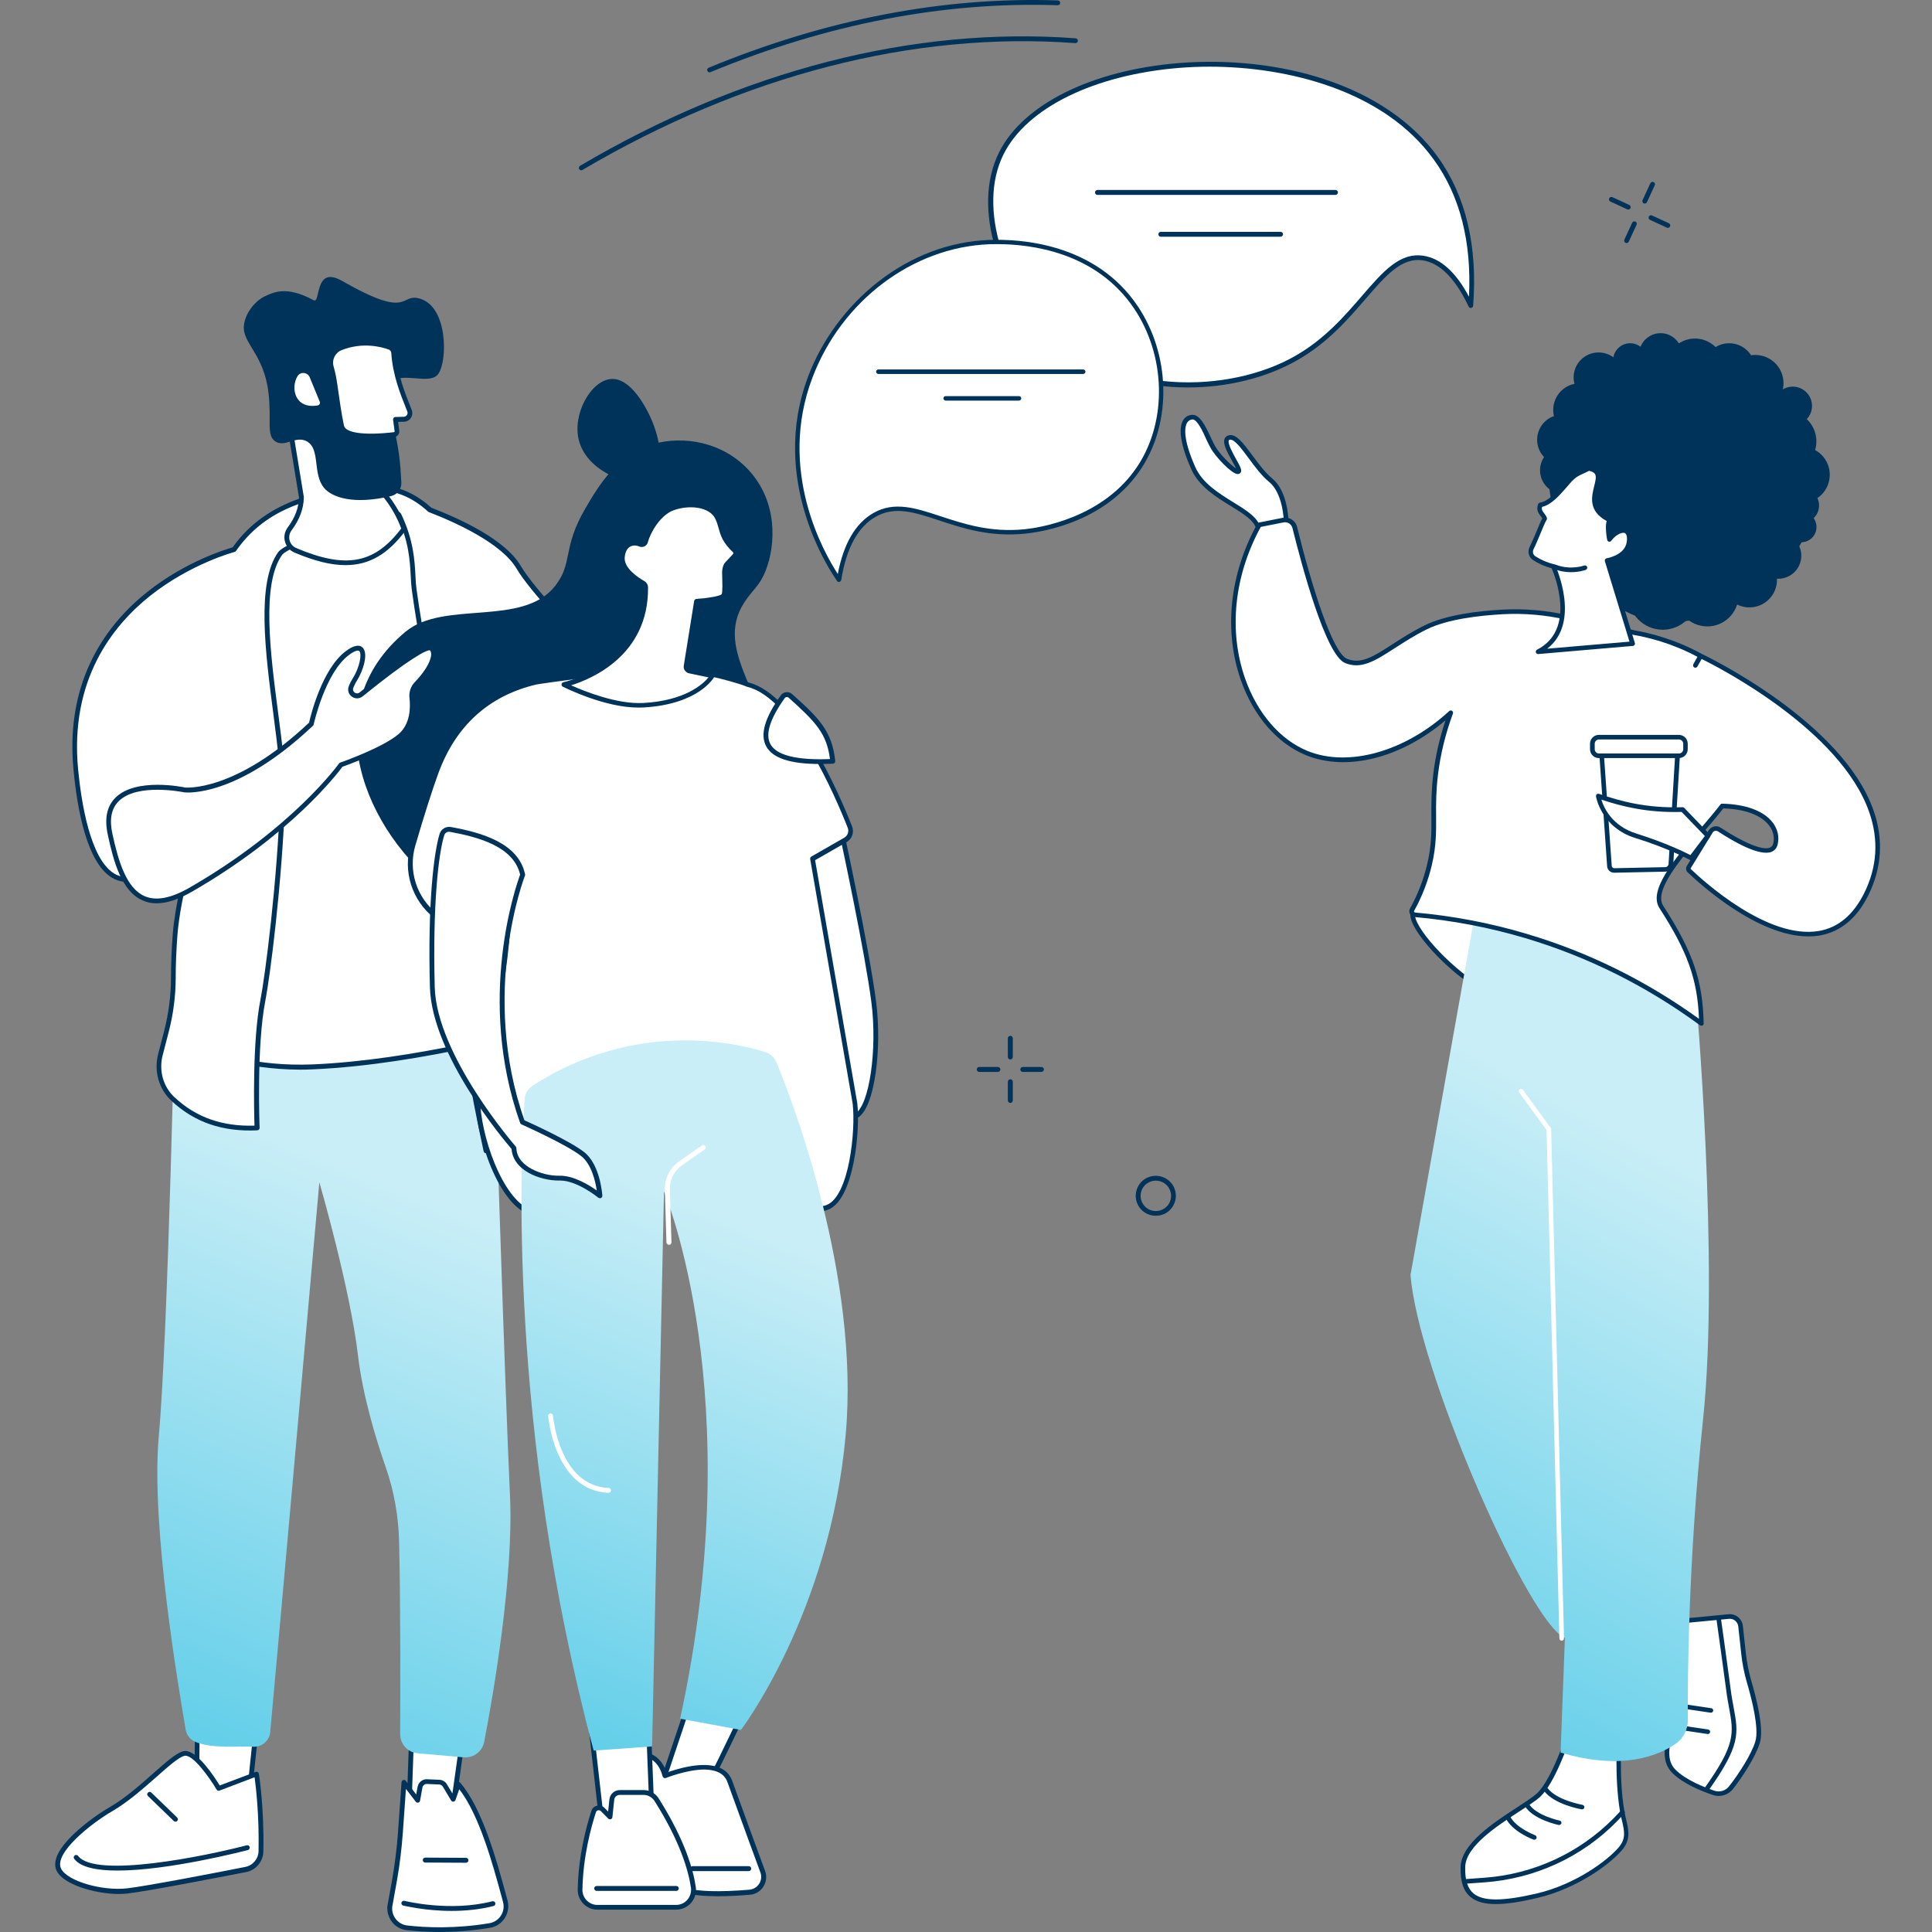 <svg width="280" height="280" viewBox="0 0 280 280" fill="none" xmlns="http://www.w3.org/2000/svg">
<rect x="0" y="0" width="280" height="280" fill="#808080" stroke="none"/>
<path d="M213.172 44.285C213.637 38.375 213.172 29.952 208.1 22.91C194.062 3.458 153.095 6.312 145.138 22.18C141.105 30.231 145.464 41.818 151.994 48.209C161.642 57.64 177.93 57.547 187.873 51.885C197.335 46.487 200.282 36.467 206.285 37.398C209.62 37.925 211.854 41.508 213.172 44.285Z" fill="white"/>
<path d="M172.175 56.151C171.384 56.151 170.593 56.12 169.801 56.074C162.682 55.577 156.26 52.878 151.746 48.473C145.091 41.973 140.671 30.293 144.812 22.041C148.302 15.092 158.307 10.143 170.918 9.135C178.162 8.561 185.639 9.383 191.983 11.493C199.103 13.835 204.765 17.729 208.363 22.723C212.443 28.385 214.165 35.645 213.498 44.316C213.482 44.471 213.374 44.61 213.219 44.626C213.064 44.657 212.908 44.579 212.846 44.424C210.923 40.376 208.705 38.127 206.223 37.739C203.152 37.258 200.84 39.926 197.924 43.307C195.334 46.301 192.417 49.683 188.043 52.18C183.576 54.755 177.899 56.151 172.175 56.151ZM175.277 9.663C173.788 9.663 172.361 9.725 170.98 9.833C158.602 10.826 148.814 15.619 145.448 22.351C141.508 30.216 145.898 41.772 152.242 47.976C161.766 57.283 178.054 57.097 187.702 51.591C191.968 49.155 194.853 45.82 197.397 42.873C200.453 39.336 202.872 36.529 206.331 37.072C208.798 37.459 211 39.445 212.893 42.997C213.296 35.055 211.59 28.37 207.805 23.142C200.577 13.091 186.616 9.663 175.277 9.663Z" fill="#003359"/>
<path d="M193.55 28.246H159.052C158.866 28.246 158.695 28.09 158.695 27.889C158.695 27.703 158.85 27.532 159.052 27.532H193.55C193.736 27.532 193.907 27.687 193.907 27.889C193.891 28.09 193.736 28.246 193.55 28.246Z" fill="#003359"/>
<path d="M185.577 34.311H168.235C168.049 34.311 167.878 34.156 167.878 33.954C167.878 33.768 168.033 33.597 168.235 33.597H185.592C185.778 33.597 185.949 33.752 185.949 33.954C185.934 34.156 185.778 34.311 185.577 34.311Z" fill="#003359"/>
<path d="M121.591 84.026C120.785 82.893 111.741 69.708 117.419 54.662C121.405 44.099 131.565 35.536 143.354 35.086C145.34 35.009 157.888 34.512 164.621 44.533C169.15 51.281 169.646 60.712 165.241 67.568C159.998 75.711 150.009 76.875 148.519 77.03C138.127 78.069 132.403 71.415 126.741 74.626C123.282 76.596 122.072 80.985 121.591 84.026Z" fill="white"/>
<path d="M121.591 84.351C121.483 84.351 121.39 84.305 121.327 84.212C120.304 82.769 111.416 69.631 117.124 54.553C119.125 49.248 122.739 44.378 127.268 40.841C132.077 37.087 137.63 34.993 143.339 34.776C147.759 34.605 158.711 35.195 164.884 44.362C169.6 51.373 169.848 60.991 165.505 67.738C160.463 75.572 151.25 77.076 148.55 77.34C143.463 77.852 139.538 76.564 136.095 75.417C132.527 74.238 129.704 73.307 126.912 74.889C124.337 76.347 122.661 79.434 121.917 84.057C121.901 84.181 121.793 84.289 121.669 84.32C121.638 84.336 121.622 84.351 121.591 84.351ZM144.533 35.381C144.114 35.381 143.726 35.397 143.37 35.397C132.248 35.831 121.932 43.618 117.729 54.771C112.641 68.219 119.404 80.101 121.421 83.188C122.258 78.783 123.995 75.82 126.586 74.346C129.626 72.609 132.713 73.633 136.296 74.812C139.693 75.928 143.525 77.2 148.488 76.704C150.365 76.518 159.967 75.184 164.977 67.382C169.181 60.836 168.933 51.513 164.357 44.703C158.85 36.513 149.373 35.381 144.533 35.381Z" fill="#003359"/>
<path d="M156.989 54.197H127.299C127.129 54.197 126.974 54.057 126.974 53.871C126.974 53.7 127.113 53.545 127.299 53.545H156.989C157.159 53.545 157.315 53.685 157.315 53.871C157.299 54.042 157.159 54.197 156.989 54.197Z" fill="#003359"/>
<path d="M147.666 58.059H137.056C136.886 58.059 136.731 57.919 136.731 57.733C136.731 57.547 136.87 57.408 137.056 57.408H147.682C147.852 57.408 148.008 57.547 148.008 57.733C148.008 57.919 147.852 58.059 147.666 58.059Z" fill="#003359"/>
<path d="M146.425 153.549C146.239 153.549 146.069 153.394 146.069 153.192V150.477C146.069 150.291 146.224 150.121 146.425 150.121C146.627 150.121 146.782 150.276 146.782 150.477V153.192C146.767 153.394 146.612 153.549 146.425 153.549Z" fill="#003359"/>
<path d="M146.425 159.847C146.239 159.847 146.069 159.691 146.069 159.49V156.775C146.069 156.589 146.224 156.419 146.425 156.419C146.627 156.419 146.782 156.574 146.782 156.775V159.49C146.767 159.691 146.612 159.847 146.425 159.847Z" fill="#003359"/>
<path d="M144.626 155.348H141.912C141.725 155.348 141.555 155.193 141.555 154.991C141.555 154.805 141.71 154.635 141.912 154.635H144.626C144.812 154.635 144.983 154.79 144.983 154.991C144.967 155.193 144.812 155.348 144.626 155.348Z" fill="#003359"/>
<path d="M150.924 155.348H148.225C148.039 155.348 147.868 155.193 147.868 154.991C147.868 154.805 148.023 154.635 148.225 154.635H150.939C151.125 154.635 151.296 154.79 151.296 154.991C151.281 155.193 151.125 155.348 150.924 155.348Z" fill="#003359"/>
<path d="M238.363 29.502C238.317 29.502 238.27 29.486 238.223 29.471C238.053 29.393 237.975 29.176 238.053 29.006L239.185 26.555C239.263 26.384 239.48 26.307 239.651 26.384C239.821 26.462 239.899 26.679 239.821 26.849L238.689 29.3C238.627 29.424 238.503 29.502 238.363 29.502Z" fill="#003359"/>
<path d="M235.726 35.226C235.68 35.226 235.633 35.21 235.586 35.195C235.416 35.117 235.338 34.9 235.416 34.729L236.548 32.279C236.626 32.108 236.843 32.03 237.014 32.108C237.184 32.185 237.262 32.403 237.184 32.573L236.052 35.024C235.99 35.148 235.866 35.226 235.726 35.226Z" fill="#003359"/>
<path d="M235.974 30.371C235.928 30.371 235.881 30.355 235.835 30.34L233.384 29.207C233.213 29.13 233.136 28.913 233.213 28.742C233.291 28.571 233.508 28.494 233.679 28.571L236.129 29.704C236.3 29.781 236.378 29.998 236.3 30.169C236.238 30.293 236.114 30.371 235.974 30.371Z" fill="#003359"/>
<path d="M241.714 33.023C241.667 33.023 241.621 33.008 241.574 32.992L239.123 31.86C238.953 31.782 238.875 31.565 238.953 31.394C239.03 31.224 239.247 31.146 239.418 31.224L241.869 32.356C242.039 32.434 242.117 32.651 242.039 32.821C241.962 32.946 241.838 33.023 241.714 33.023Z" fill="#003359"/>
<path d="M84.239 24.678C84.115 24.678 84.006 24.616 83.944 24.507C83.851 24.337 83.898 24.119 84.069 24.026C107.553 10.19 132.387 3.799 155.888 5.552C156.074 5.568 156.229 5.738 156.213 5.924C156.198 6.11 156.027 6.266 155.841 6.25C132.465 4.513 107.77 10.873 84.41 24.631C84.363 24.662 84.301 24.678 84.239 24.678Z" fill="#003359"/>
<path d="M102.838 10.485C102.698 10.485 102.574 10.407 102.512 10.268C102.434 10.097 102.527 9.88 102.698 9.818C119.699 2.791 136.715 -0.498 153.313 0.061C153.499 0.061 153.654 0.231 153.654 0.418C153.654 0.604 153.499 0.759 153.297 0.759C136.793 0.2 119.869 3.473 102.962 10.454C102.931 10.469 102.884 10.485 102.838 10.485Z" fill="#003359"/>
<path d="M167.506 176.196C166.606 176.196 165.706 175.777 165.148 175.001C164.698 174.381 164.512 173.605 164.636 172.845C164.76 172.085 165.179 171.403 165.8 170.953C167.102 170.022 168.917 170.317 169.864 171.604C170.313 172.225 170.5 173 170.375 173.761C170.251 174.521 169.833 175.203 169.212 175.653C168.685 176.025 168.095 176.196 167.506 176.196ZM167.506 171.108C167.056 171.108 166.606 171.248 166.218 171.527C165.737 171.868 165.427 172.38 165.334 172.954C165.241 173.528 165.381 174.117 165.722 174.598C166.435 175.591 167.816 175.808 168.809 175.095C169.29 174.753 169.6 174.241 169.693 173.667C169.786 173.094 169.646 172.504 169.305 172.023C168.871 171.418 168.188 171.108 167.506 171.108Z" fill="#003359"/>
<path d="M204.935 131.926C203.431 133.492 210.116 140.938 215.437 143.683L224.077 132.174L204.935 131.926Z" fill="white"/>
<path d="M215.437 144.009C215.39 144.009 215.328 143.994 215.282 143.978C210.768 141.651 204.873 135.633 204.424 132.887C204.346 132.375 204.439 131.988 204.703 131.708C204.765 131.646 204.858 131.6 204.951 131.6L224.077 131.833C224.201 131.833 224.31 131.91 224.372 132.019C224.434 132.127 224.418 132.267 224.341 132.36L215.701 143.87C215.623 143.963 215.53 144.009 215.437 144.009ZM205.106 132.267C205.044 132.391 205.044 132.562 205.075 132.779C205.463 135.09 210.768 140.798 215.328 143.265L223.394 132.5L205.106 132.267Z" fill="#003359"/>
<path d="M227.412 251.365C227.412 251.365 225.225 258.066 223.038 260.114C220.85 262.161 212.148 266.179 212.024 270.569C211.885 275.657 214.832 276.587 222.743 274.757C228.451 273.438 233.167 269.933 234.857 267.947C236.347 266.179 235.509 264.69 235.152 262.627C234.702 260.098 234.625 257.508 234.625 254.949V250.745L227.412 251.365Z" fill="white"/>
<path d="M216.786 275.951C215.127 275.951 213.963 275.61 213.141 274.943C212.086 274.075 211.621 272.679 211.683 270.553C211.776 267.218 216.445 264.163 219.858 261.944C221.114 261.122 222.215 260.409 222.789 259.866C224.883 257.896 227.055 251.319 227.071 251.257C227.117 251.133 227.226 251.04 227.35 251.024L234.547 250.388C234.64 250.373 234.733 250.404 234.795 250.481C234.857 250.543 234.904 250.636 234.904 250.729V254.933C234.904 257.229 234.966 259.928 235.431 262.565C235.509 262.968 235.586 263.356 235.68 263.728C236.036 265.217 236.362 266.629 235.059 268.149C233.399 270.104 228.606 273.718 222.774 275.067C220.307 275.657 218.338 275.951 216.786 275.951ZM227.645 251.676C227.241 252.855 225.287 258.454 223.255 260.362C222.634 260.952 221.517 261.665 220.23 262.503C216.941 264.643 212.428 267.575 212.35 270.569C212.303 272.477 212.691 273.702 213.575 274.431C214.971 275.564 217.764 275.564 222.665 274.431C228.343 273.113 232.996 269.623 234.594 267.73C235.68 266.458 235.416 265.372 235.075 263.883C234.982 263.496 234.888 263.108 234.811 262.673C234.346 259.99 234.268 257.26 234.268 254.933V251.086L227.645 251.676Z" fill="#003359"/>
<path d="M212.334 273.004C212.164 273.004 212.009 272.864 212.009 272.694C211.993 272.508 212.133 272.353 212.319 272.337L215.127 272.135C222.246 271.624 228.885 268.552 233.865 263.511C234.532 262.828 234.904 262.41 234.904 262.394C235.028 262.254 235.23 262.239 235.369 262.363C235.509 262.487 235.524 262.689 235.4 262.828C235.385 262.844 235.013 263.278 234.33 263.976C229.258 269.142 222.448 272.275 215.173 272.802L212.366 273.004C212.35 273.004 212.334 273.004 212.334 273.004Z" fill="#003359"/>
<path d="M229.289 262.224C229.273 262.224 229.258 262.224 229.227 262.224C229.072 262.193 225.302 261.541 223.782 259.571C223.674 259.432 223.705 259.214 223.844 259.106C223.984 258.997 224.201 259.028 224.31 259.168C225.659 260.936 229.304 261.557 229.335 261.572C229.521 261.603 229.646 261.774 229.615 261.96C229.599 262.1 229.459 262.224 229.289 262.224Z" fill="#003359"/>
<path d="M225.954 264.488C225.938 264.488 225.907 264.488 225.892 264.488C225.737 264.457 222.138 263.682 220.99 261.727C220.897 261.572 220.943 261.37 221.114 261.277C221.269 261.184 221.471 261.231 221.564 261.401C222.572 263.108 226 263.852 226.031 263.852C226.217 263.883 226.326 264.069 226.295 264.24C226.248 264.38 226.109 264.488 225.954 264.488Z" fill="#003359"/>
<path d="M222.355 266.629C222.324 266.629 222.277 266.629 222.246 266.613C222.122 266.567 219.16 265.45 218.229 263.496C218.151 263.325 218.213 263.139 218.384 263.046C218.555 262.968 218.741 263.03 218.834 263.201C219.656 264.907 222.448 265.962 222.479 265.977C222.65 266.039 222.743 266.226 222.681 266.412C222.619 266.551 222.495 266.629 222.355 266.629Z" fill="#003359"/>
<path d="M244.273 234.861C244.537 234.861 248.337 234.489 250.54 234.256C251.393 234.163 252.153 234.784 252.246 235.637L252.68 239.623C252.835 241.035 253.115 242.431 253.518 243.78C254.247 246.247 255.302 250.497 254.728 252.451C254.107 254.53 252.153 257.415 250.865 259.059C250.276 259.819 249.268 260.114 248.353 259.819C246.724 259.276 244.102 258.222 242.582 256.686C240.224 254.328 242.768 249.814 242.768 249.814L244.273 234.861Z" fill="white"/>
<path d="M249.082 260.285C248.802 260.285 248.523 260.238 248.26 260.145C246.414 259.525 243.885 258.47 242.35 256.934C239.976 254.561 242.132 250.311 242.443 249.721L243.947 234.83C243.963 234.659 244.102 234.535 244.273 234.535C244.459 234.535 246.801 234.318 250.509 233.946C251.533 233.837 252.463 234.597 252.587 235.621L253.022 239.608C253.177 240.973 253.44 242.353 253.844 243.718C254.712 246.696 255.628 250.636 255.054 252.575C254.433 254.623 252.556 257.477 251.145 259.292C250.633 259.928 249.857 260.285 249.082 260.285ZM244.583 235.187L243.11 249.876C243.11 249.923 243.094 249.969 243.063 250C243.032 250.047 240.674 254.328 242.815 256.469C244.335 257.989 247.003 259.028 248.461 259.525C249.237 259.788 250.105 259.525 250.602 258.873C252.091 256.965 253.844 254.204 254.402 252.374C254.961 250.497 253.89 246.262 253.192 243.904C252.789 242.508 252.494 241.081 252.355 239.685L251.92 235.699C251.843 235.032 251.238 234.535 250.571 234.613C247.329 234.923 245.312 235.125 244.583 235.187Z" fill="#003359"/>
<path d="M247.329 259.633C247.267 259.633 247.189 259.618 247.143 259.571C246.988 259.463 246.957 259.261 247.065 259.106C251.564 252.793 251.253 251.164 250.602 247.581C250.462 246.805 250.292 245.921 250.167 244.882C249.811 242.167 248.771 234.706 248.756 234.629C248.725 234.442 248.865 234.272 249.035 234.256C249.221 234.225 249.392 234.365 249.407 234.536C249.423 234.613 250.462 242.074 250.819 244.804C250.943 245.828 251.114 246.697 251.253 247.472C251.951 251.226 252.262 252.948 247.608 259.494C247.546 259.587 247.437 259.633 247.329 259.633Z" fill="#003359"/>
<path d="M247.965 248.217C247.949 248.217 247.934 248.217 247.918 248.217L243.637 247.581C243.451 247.55 243.327 247.379 243.358 247.208C243.389 247.022 243.559 246.898 243.73 246.929L248.011 247.565C248.197 247.596 248.322 247.767 248.291 247.937C248.26 248.093 248.12 248.217 247.965 248.217Z" fill="#003359"/>
<path d="M247.515 251.304C247.499 251.304 247.484 251.304 247.468 251.304L243.187 250.668C243.001 250.637 242.877 250.466 242.908 250.295C242.939 250.109 243.11 249.985 243.28 250.016L247.561 250.652C247.748 250.683 247.872 250.854 247.841 251.024C247.825 251.179 247.686 251.304 247.515 251.304Z" fill="#003359"/>
<path fill-rule="evenodd" clip-rule="evenodd" d="M214.056 130.809L242.784 140.364C242.784 140.364 242.702 141.515 242.544 143.567L245.778 144.149C245.778 144.149 249.206 183.021 246.832 205.591C244.661 226.19 244.568 243.749 244.614 249.318C244.614 250.683 243.963 251.955 242.861 252.715C240.364 254.437 235.075 256.655 226.171 253.987L226.798 237.371C226.657 237.326 226.515 237.255 226.373 237.157C220.649 233.232 205.416 198.052 204.424 184.758L214.056 130.809Z" fill="url(#paint0_linear_511_1164)"/>
<path d="M226.326 237.777C226.14 237.777 226 237.638 226 237.452L224.139 163.678C224.139 163.492 224.278 163.337 224.465 163.337C224.666 163.337 224.806 163.476 224.806 163.662L226.667 237.436C226.667 237.622 226.528 237.777 226.326 237.777C226.342 237.777 226.326 237.777 226.326 237.777Z" fill="white"/>
<path d="M186.058 76.487C186.29 76.44 186.446 76.239 186.446 76.006C186.415 74.812 186.166 71.197 184.15 69.553C181.699 67.552 179.62 62.961 178.147 63.395C176.658 63.845 179.931 67.847 179.558 68.281C179.186 68.731 176.596 66.203 175.773 64.729C174.951 63.255 173.974 60.339 172.78 60.448C171.151 60.587 170.794 63.023 172.95 67.847C174.998 72.438 181.87 73.664 182.413 76.704C182.459 76.968 182.707 77.138 182.971 77.076L186.058 76.487Z" fill="white"/>
<path d="M182.878 77.433C182.723 77.433 182.552 77.387 182.428 77.293C182.257 77.169 182.133 76.983 182.087 76.782C181.854 75.479 180.256 74.486 178.379 73.338C176.208 72.004 173.757 70.499 172.64 67.987C171.151 64.651 170.732 62.139 171.461 60.913C171.74 60.432 172.19 60.169 172.749 60.122C173.881 60.029 174.688 61.72 175.463 63.364C175.68 63.814 175.867 64.233 176.053 64.574C176.72 65.784 178.395 67.444 179.139 67.893C179.015 67.599 178.767 67.18 178.581 66.839C177.759 65.365 177.201 64.264 177.48 63.581C177.573 63.349 177.774 63.178 178.038 63.1C179.124 62.775 180.179 64.217 181.528 66.032C182.381 67.195 183.359 68.498 184.351 69.32C186.445 71.027 186.74 74.579 186.771 76.037C186.787 76.425 186.508 76.766 186.12 76.844L183.033 77.449C182.971 77.433 182.924 77.433 182.878 77.433ZM172.842 60.789C172.826 60.789 172.826 60.789 172.811 60.789C172.469 60.82 172.221 60.975 172.035 61.27C171.756 61.751 171.291 63.349 173.245 67.723C174.284 70.034 176.642 71.492 178.721 72.78C180.722 74.005 182.443 75.075 182.723 76.673C182.738 76.72 182.754 76.751 182.785 76.766C182.8 76.782 182.847 76.797 182.893 76.782L185.98 76.177C186.042 76.161 186.104 76.099 186.089 76.037C186.073 74.982 185.84 71.399 183.917 69.832C182.847 68.964 181.854 67.614 180.97 66.42C179.931 65.008 178.845 63.55 178.209 63.736C178.116 63.767 178.1 63.798 178.085 63.829C177.899 64.279 178.674 65.691 179.139 66.528C179.791 67.707 180.055 68.188 179.775 68.529C179.713 68.607 179.574 68.716 179.326 68.7C178.426 68.607 176.13 66.172 175.448 64.915C175.246 64.558 175.044 64.124 174.827 63.674C174.315 62.511 173.509 60.789 172.842 60.789Z" fill="#003359"/>
<path d="M221.843 133.26C221.719 133.26 221.595 133.198 221.548 133.073L213.141 115.918C213.064 115.747 213.126 115.561 213.296 115.468C213.467 115.39 213.653 115.452 213.746 115.623L222.153 132.779C222.231 132.949 222.169 133.135 221.998 133.229C221.936 133.244 221.89 133.26 221.843 133.26Z" fill="#003359"/>
<path d="M214.475 127.598C214.351 127.598 214.227 127.52 214.165 127.396L211.854 121.812C211.776 121.641 211.869 121.455 212.04 121.378C212.21 121.3 212.397 121.393 212.474 121.564L214.785 127.148C214.863 127.319 214.77 127.505 214.599 127.582C214.568 127.582 214.522 127.598 214.475 127.598Z" fill="#003359"/>
<path d="M246.476 95.054L245.7 96.419C245.948 95.969 246.212 95.504 246.476 95.054C242.101 92.65 238.099 91.89 236.905 91.688L227.102 89.47C224.03 88.772 220.881 88.508 217.733 88.679C214.134 88.881 209.589 89.424 206.611 90.913C201.027 93.705 198.359 97.102 195.086 95.768C192.34 94.651 188.741 80.846 187.655 76.44C187.469 75.696 186.725 75.215 185.965 75.37L182.521 76.052C174.672 90.23 180.21 105.354 189.377 109.123C195.628 111.683 203.927 109.108 210.256 103.291C208.891 107.014 208.333 110.101 208.084 112.164C207.402 117.748 208.317 120.385 207.2 125.24C206.549 128.063 205.509 130.312 204.656 131.848C204.486 132.174 204.687 132.562 205.06 132.593C209.713 133.011 215.189 133.88 221.161 135.664C232.453 139.014 240.969 144.211 246.584 148.337C246.445 142.303 245.126 138.177 240.783 131.445C238.797 128.358 245.84 121.703 249.594 116.817C255.705 116.957 257.908 119.873 257.318 122.324C256.698 124.899 251.222 121.579 249.175 120.23C248.756 119.951 248.182 120.075 247.918 120.509L244.754 125.659C244.645 125.83 244.676 126.047 244.816 126.186C247.034 128.311 263.539 143.42 270.441 129.63C279.903 110.69 246.476 95.054 246.476 95.054Z" fill="white"/>
<path d="M246.569 148.647C246.507 148.647 246.429 148.632 246.367 148.585C238.627 142.908 230.111 138.658 221.052 135.959C215.84 134.407 210.458 133.384 205.013 132.903C204.734 132.872 204.486 132.717 204.346 132.469C204.206 132.22 204.222 131.926 204.346 131.677C205.494 129.614 206.332 127.412 206.859 125.163C207.479 122.495 207.464 120.54 207.448 118.291C207.433 116.492 207.433 114.615 207.728 112.133C208.038 109.558 208.643 106.952 209.496 104.392C203.012 109.884 195.163 111.869 189.238 109.434C185.096 107.727 181.668 103.772 179.838 98.576C177.325 91.425 178.193 83.172 182.226 75.897C182.273 75.804 182.35 75.758 182.459 75.727L185.903 75.044C186.833 74.858 187.749 75.432 187.981 76.363C190.122 85.049 193.131 94.62 195.21 95.473C197.257 96.311 199.057 95.147 201.771 93.395C203.105 92.526 204.625 91.549 206.471 90.634C209.558 89.098 214.289 88.54 217.733 88.353C220.897 88.183 224.077 88.446 227.195 89.16L236.998 91.378C238.875 91.704 242.644 92.573 246.646 94.775C247.205 95.039 267.044 104.548 271.543 117.5C273.001 121.688 272.722 125.814 270.752 129.785C269.092 133.105 266.734 135.043 263.756 135.571C263.213 135.664 262.639 135.71 262.081 135.71C254.681 135.71 246.305 128.063 244.599 126.434C244.335 126.186 244.289 125.799 244.475 125.488L247.639 120.338C247.81 120.059 248.089 119.858 248.415 119.78C248.74 119.702 249.082 119.764 249.361 119.951C252.758 122.184 255.442 123.27 256.496 122.851C256.76 122.743 256.915 122.557 256.993 122.246C257.21 121.331 256.993 120.4 256.372 119.609C255.224 118.12 252.867 117.252 249.749 117.159C248.911 118.244 247.918 119.408 246.879 120.618C243.482 124.589 239.651 129.102 241.047 131.274C245.343 137.929 246.77 142.07 246.91 148.337C246.91 148.461 246.848 148.585 246.724 148.632C246.677 148.647 246.631 148.647 246.569 148.647ZM210.256 102.965C210.318 102.965 210.38 102.981 210.442 103.027C210.566 103.105 210.628 103.276 210.566 103.415C209.496 106.331 208.767 109.294 208.41 112.21C208.115 114.661 208.115 116.492 208.131 118.291C208.146 120.494 208.162 122.572 207.526 125.318C206.983 127.629 206.13 129.878 204.951 132.003C204.92 132.065 204.935 132.127 204.951 132.158C204.966 132.189 204.998 132.236 205.091 132.251C210.566 132.732 216.011 133.772 221.254 135.338C230.189 137.991 238.58 142.132 246.228 147.654C246.01 141.9 244.552 137.898 240.504 131.615C238.829 129.04 242.675 124.527 246.383 120.168C247.453 118.911 248.477 117.717 249.33 116.6C249.392 116.523 249.485 116.461 249.594 116.476C253.006 116.554 255.612 117.515 256.9 119.191C257.644 120.152 257.892 121.285 257.629 122.386C257.505 122.898 257.194 123.27 256.745 123.456C254.976 124.154 251.129 121.905 248.989 120.494C248.865 120.416 248.709 120.385 248.554 120.416C248.399 120.447 248.275 120.54 248.198 120.68L245.033 125.83C245.002 125.876 245.018 125.923 245.049 125.954C246.848 127.675 256.202 136.207 263.632 134.919C266.393 134.439 268.58 132.608 270.147 129.49C272.055 125.69 272.303 121.734 270.907 117.717C266.734 105.742 249.051 96.699 246.615 95.504L245.995 96.606C245.902 96.761 245.7 96.823 245.545 96.73C245.39 96.637 245.328 96.451 245.405 96.28C245.607 95.892 245.809 95.535 246.01 95.194C242.195 93.147 238.642 92.34 236.843 92.03L227.024 89.811C223.968 89.113 220.85 88.85 217.748 89.02C214.382 89.207 209.744 89.734 206.75 91.223C204.935 92.123 203.446 93.1 202.112 93.953C199.32 95.752 197.304 97.055 194.946 96.094C192.123 94.946 188.679 82.025 187.314 76.534C187.175 75.96 186.601 75.587 186.011 75.711L182.723 76.363C178.845 83.436 178.023 91.44 180.458 98.358C182.226 103.384 185.515 107.2 189.486 108.829C195.396 111.249 203.632 108.937 210.008 103.074C210.085 102.996 210.163 102.965 210.256 102.965Z" fill="#003359"/>
<path d="M241.357 126L233.958 126.155C233.601 126.155 233.291 125.892 233.26 125.519L232.05 108.177H243.203L242.163 125.225C242.132 125.659 241.776 126 241.357 126Z" fill="white"/>
<path d="M233.927 126.481C233.399 126.481 232.949 126.078 232.918 125.535L231.709 108.193C231.709 108.1 231.74 108.007 231.802 107.945C231.864 107.882 231.957 107.836 232.05 107.836H243.203C243.296 107.836 243.389 107.867 243.451 107.945C243.513 108.007 243.544 108.1 243.544 108.193L242.505 125.24C242.474 125.845 241.977 126.31 241.372 126.326L233.973 126.481C233.942 126.481 233.942 126.481 233.927 126.481ZM232.391 108.518L233.585 125.504C233.601 125.69 233.756 125.829 233.942 125.829L241.341 125.674C241.605 125.674 241.807 125.457 241.822 125.209L242.83 108.518H232.391Z" fill="#003359"/>
<path d="M243.265 109.527H231.786C231.228 109.527 230.778 109.077 230.778 108.518V107.82C230.778 107.262 231.228 106.812 231.786 106.812H243.265C243.823 106.812 244.273 107.262 244.273 107.82V108.518C244.273 109.077 243.823 109.527 243.265 109.527Z" fill="white"/>
<path d="M243.311 109.868H231.724C231.011 109.868 230.437 109.294 230.437 108.581V107.789C230.437 107.076 231.011 106.502 231.724 106.502H243.311C244.025 106.502 244.599 107.076 244.599 107.789V108.581C244.599 109.279 244.025 109.868 243.311 109.868ZM231.74 107.169C231.398 107.169 231.119 107.448 231.119 107.789V108.581C231.119 108.922 231.398 109.201 231.74 109.201H243.327C243.668 109.201 243.947 108.922 243.947 108.581V107.789C243.947 107.448 243.668 107.169 243.327 107.169H231.74Z" fill="#003359"/>
<path d="M247.515 121.145L243.854 117.345C238.921 117.5 235.106 116.6 231.615 115.375C231.615 115.375 232.282 119.64 237.091 121.145C241.915 122.634 245.064 124.356 245.064 124.356L247.515 121.145Z" fill="white"/>
<path d="M245.08 124.682C245.033 124.682 244.971 124.666 244.925 124.635C244.893 124.62 241.745 122.913 237.014 121.455C232.05 119.92 231.305 115.468 231.305 115.421C231.29 115.313 231.336 115.189 231.414 115.111C231.507 115.033 231.631 115.018 231.74 115.049C234.78 116.104 238.596 117.159 243.854 116.988C243.947 116.988 244.04 117.019 244.102 117.096L247.763 120.897C247.872 121.021 247.887 121.192 247.794 121.331L245.359 124.542C245.281 124.635 245.173 124.682 245.08 124.682ZM232.081 115.887C232.438 117.05 233.616 119.718 237.2 120.819C241.217 122.076 244.133 123.487 244.987 123.922L247.081 121.161L243.715 117.67C238.751 117.81 235.059 116.879 232.081 115.887Z" fill="#003359"/>
<path d="M227.815 83.839C227.815 83.839 228.901 85.034 231.15 84.615L227.815 83.839Z" fill="white"/>
<path d="M230.219 85.034C228.482 85.034 227.613 84.103 227.567 84.056C227.443 83.917 227.458 83.715 227.582 83.591C227.722 83.467 227.924 83.483 228.048 83.607C228.094 83.653 229.056 84.646 231.073 84.274C231.259 84.243 231.429 84.367 231.46 84.537C231.491 84.724 231.367 84.894 231.197 84.925C230.855 85.003 230.514 85.034 230.219 85.034Z" fill="#003359"/>
<path d="M224.325 67.537C224.325 78.1 231.352 90.168 241.915 90.168C252.479 90.168 263.244 81.063 263.244 70.499C263.244 59.936 254.356 49.745 243.777 49.745C233.213 49.745 224.325 56.973 224.325 67.537Z" fill="#003359"/>
<path d="M258.854 76.378C258.854 77.588 259.831 78.581 261.057 78.581C262.282 78.581 263.259 77.604 263.259 76.378C263.259 75.168 262.282 74.176 261.057 74.176C259.831 74.176 258.854 75.168 258.854 76.378Z" fill="#003359"/>
<path d="M260.802 81.819C261.507 80.117 260.699 78.166 258.997 77.461C257.295 76.756 255.344 77.564 254.64 79.266C253.935 80.968 254.743 82.919 256.444 83.624C258.146 84.328 260.097 83.52 260.802 81.819Z" fill="#003359"/>
<path d="M253.533 88.028C255.744 88.028 257.535 86.236 257.535 84.026C257.535 81.815 255.744 80.024 253.533 80.024C251.323 80.024 249.531 81.815 249.531 84.026C249.531 86.236 251.323 88.028 253.533 88.028Z" fill="#003359"/>
<path d="M251.864 87.196C252.383 84.749 250.821 82.344 248.374 81.825C245.927 81.305 243.522 82.868 243.003 85.315C242.483 87.762 244.046 90.167 246.493 90.686C248.94 91.206 251.345 89.643 251.864 87.196Z" fill="#003359"/>
<path d="M245.964 86.771C245.685 89.517 243.218 91.518 240.473 91.239C237.727 90.959 235.726 88.493 236.005 85.747C236.284 83.002 238.751 81.001 241.496 81.28C244.242 81.559 246.243 84.026 245.964 86.771Z" fill="#003359"/>
<path d="M261.103 72.888C263.356 72.888 265.183 71.062 265.183 68.809C265.183 66.555 263.356 64.729 261.103 64.729C258.85 64.729 257.024 66.555 257.024 68.809C257.024 71.062 258.85 72.888 261.103 72.888Z" fill="#003359"/>
<path d="M258.807 68.405C261.258 68.405 263.244 66.419 263.244 63.969C263.244 61.519 261.258 59.533 258.807 59.533C256.357 59.533 254.371 61.519 254.371 63.969C254.371 66.419 256.357 68.405 258.807 68.405Z" fill="#003359"/>
<path d="M261.103 75.789C262.5 75.789 263.632 74.657 263.632 73.26C263.632 71.864 262.5 70.732 261.103 70.732C259.707 70.732 258.575 71.864 258.575 73.26C258.575 74.657 259.707 75.789 261.103 75.789Z" fill="#003359"/>
<path d="M229.046 70.583C230.385 69.244 230.385 67.074 229.046 65.735C227.707 64.396 225.537 64.396 224.198 65.735C222.859 67.074 222.859 69.244 224.198 70.583C225.537 71.922 227.707 71.922 229.046 70.583Z" fill="#003359"/>
<path d="M226.419 67.382C228.432 67.382 230.064 65.749 230.064 63.736C230.064 61.723 228.432 60.091 226.419 60.091C224.406 60.091 222.774 61.723 222.774 63.736C222.774 65.749 224.406 67.382 226.419 67.382Z" fill="#003359"/>
<path d="M232.634 60.512C233.25 58.479 232.101 56.331 230.067 55.716C228.034 55.1 225.886 56.249 225.27 58.283C224.655 60.316 225.804 62.464 227.838 63.079C229.871 63.695 232.019 62.546 232.634 60.512Z" fill="#003359"/>
<path d="M231.678 58.307C233.674 58.307 235.292 56.689 235.292 54.693C235.292 52.697 233.674 51.079 231.678 51.079C229.681 51.079 228.063 52.697 228.063 54.693C228.063 56.689 229.681 58.307 231.678 58.307Z" fill="#003359"/>
<path d="M236.253 54.678C237.616 54.678 238.72 53.573 238.72 52.211C238.72 50.849 237.616 49.745 236.253 49.745C234.891 49.745 233.787 50.849 233.787 52.211C233.787 53.573 234.891 54.678 236.253 54.678Z" fill="#003359"/>
<path d="M237.541 51.404C237.541 53.126 238.937 54.522 240.659 54.522C242.381 54.522 243.777 53.126 243.777 51.404C243.777 49.683 242.381 48.287 240.659 48.287C238.937 48.287 237.541 49.683 237.541 51.404Z" fill="#003359"/>
<path d="M246.615 57.389C248.883 56.853 250.287 54.581 249.752 52.313C249.216 50.045 246.944 48.641 244.676 49.177C242.409 49.712 241.004 51.984 241.54 54.252C242.075 56.52 244.348 57.924 246.615 57.389Z" fill="#003359"/>
<path d="M250.602 57.283C252.684 57.283 254.371 55.596 254.371 53.514C254.371 51.432 252.684 49.745 250.602 49.745C248.52 49.745 246.832 51.432 246.832 53.514C246.832 55.596 248.52 57.283 250.602 57.283Z" fill="#003359"/>
<path d="M258.305 56.725C258.961 54.56 257.737 52.274 255.573 51.619C253.408 50.964 251.122 52.187 250.467 54.352C249.811 56.516 251.035 58.802 253.199 59.458C255.364 60.113 257.65 58.89 258.305 56.725Z" fill="#003359"/>
<path d="M262.397 59.897C262.987 58.472 262.311 56.839 260.886 56.248C259.462 55.658 257.828 56.335 257.238 57.76C256.648 59.184 257.324 60.818 258.749 61.408C260.174 61.998 261.807 61.321 262.397 59.897Z" fill="#003359"/>
<path d="M230.235 67.878C229.428 68.328 228.994 68.405 228.312 68.855C226.947 69.755 225.302 72.857 223.239 73.167C222.82 74.207 223.658 74.501 223.875 75.153C223.534 75.634 222.665 78.038 221.952 79.465C221.704 79.961 221.859 80.582 222.34 80.877C223.131 81.388 224.061 81.792 225.116 82.087C225.116 82.087 229.366 91.192 222.898 94.449L236.61 93.27L232.934 81.233C233.105 81.202 235.431 80.784 236.005 79.046C236.207 78.41 236.269 77.324 235.726 76.999C235.183 76.673 234.113 77.061 233.26 78.193C233.182 77.867 233.136 77.48 233.105 77.014C233.058 76.394 233.058 75.68 233.291 75.37C228.172 72.873 234.02 68.545 230.235 67.878Z" fill="white"/>
<path d="M222.913 94.791C222.774 94.791 222.634 94.698 222.588 94.542C222.541 94.387 222.619 94.232 222.758 94.155C228.436 91.285 225.364 83.498 224.883 82.366C223.875 82.087 222.96 81.683 222.169 81.156C221.564 80.768 221.347 79.961 221.672 79.31C221.998 78.643 222.371 77.743 222.712 76.952C223.084 76.068 223.332 75.448 223.518 75.122C223.456 74.998 223.363 74.889 223.27 74.781C222.991 74.408 222.588 73.912 222.929 73.043C222.975 72.935 223.069 72.857 223.193 72.842C224.387 72.655 225.488 71.383 226.45 70.251C227.04 69.569 227.598 68.917 228.125 68.56C228.529 68.297 228.854 68.157 229.196 68.002C229.459 67.893 229.723 67.769 230.064 67.583C230.126 67.552 230.204 67.537 230.282 67.552C230.98 67.676 231.429 67.924 231.693 68.328C232.096 68.948 231.895 69.755 231.678 70.623C231.29 72.206 230.871 73.834 233.43 75.075C233.523 75.122 233.586 75.199 233.601 75.292C233.617 75.385 233.601 75.494 233.539 75.572C233.492 75.634 233.322 75.944 233.415 76.983C233.43 77.138 233.446 77.293 233.461 77.449C234.284 76.642 235.245 76.332 235.881 76.719C236.626 77.169 236.548 78.426 236.316 79.155C235.804 80.706 234.128 81.296 233.353 81.497L236.936 93.193C236.967 93.286 236.952 93.395 236.889 93.472C236.827 93.55 236.75 93.612 236.641 93.612L222.929 94.791H222.913ZM223.487 73.462C223.379 73.865 223.549 74.082 223.782 74.377C223.937 74.563 224.092 74.781 224.185 75.06C224.216 75.153 224.201 75.261 224.139 75.355C223.984 75.572 223.627 76.409 223.301 77.216C222.96 78.022 222.588 78.922 222.246 79.62C222.076 79.977 222.184 80.396 222.51 80.613C223.301 81.125 224.201 81.513 225.194 81.776C225.287 81.807 225.364 81.869 225.411 81.963C225.457 82.055 229.18 90.199 224.232 94.015L236.16 92.991L232.593 81.342C232.562 81.249 232.577 81.156 232.624 81.063C232.67 80.985 232.763 80.923 232.856 80.908C232.95 80.892 235.152 80.504 235.664 78.938C235.866 78.317 235.85 77.48 235.524 77.278C235.199 77.076 234.284 77.356 233.508 78.379C233.43 78.488 233.306 78.534 233.182 78.503C233.058 78.472 232.95 78.379 232.934 78.255C232.841 77.883 232.794 77.418 232.763 77.03C232.717 76.363 232.732 75.866 232.856 75.51C230.142 74.036 230.669 71.973 231.042 70.453C231.228 69.708 231.398 69.057 231.15 68.684C231.011 68.467 230.731 68.328 230.297 68.235C229.987 68.405 229.723 68.514 229.49 68.622C229.165 68.778 228.87 68.902 228.513 69.134C228.048 69.429 227.52 70.049 226.977 70.701C225.954 71.849 224.837 73.152 223.487 73.462Z" fill="#003359"/>
<path d="M229.692 82.288C229.692 82.288 227.629 83.079 225.287 82.149L229.692 82.288Z" fill="white"/>
<path d="M227.691 82.924C226.962 82.924 226.093 82.816 225.178 82.443C225.008 82.381 224.93 82.18 224.992 82.009C225.054 81.838 225.256 81.761 225.426 81.823C227.613 82.692 229.568 81.963 229.583 81.963C229.754 81.9 229.94 81.978 230.018 82.149C230.08 82.319 230.002 82.505 229.832 82.583C229.754 82.614 228.901 82.924 227.691 82.924Z" fill="#003359"/>
<path d="M224.465 164.004C224.356 164.004 224.263 163.957 224.201 163.864L220.168 158.327C220.059 158.171 220.09 157.97 220.245 157.861C220.401 157.753 220.602 157.784 220.711 157.939L224.744 163.476C224.852 163.631 224.821 163.833 224.666 163.942C224.604 163.973 224.542 164.004 224.465 164.004Z" fill="white"/>
<path d="M66.897 252.963L65.594 262.255L59.265 262.782L59.653 251.722L66.897 252.963Z" fill="white"/>
<path d="M59.017 263.03C58.94 262.968 58.908 262.86 58.908 262.766L59.296 251.707C59.296 251.598 59.343 251.505 59.42 251.443C59.498 251.381 59.606 251.35 59.7 251.365L66.959 252.606C67.145 252.637 67.269 252.808 67.254 252.994L65.951 262.286C65.935 262.441 65.796 262.58 65.625 262.58L59.296 263.092C59.281 263.092 59.281 263.092 59.265 263.092C59.172 263.139 59.079 263.092 59.017 263.03ZM66.509 253.258L59.979 252.141L59.622 262.41L65.284 261.944L66.509 253.258Z" fill="#003359"/>
<path d="M58.986 279.379C61.623 279.674 65.951 279.876 70.977 279.038C72.636 278.759 73.691 277.13 73.241 275.517C72 271.019 69.844 262.472 66.432 258.578L65.672 260.765L64.477 258.764C64.322 258.485 64.027 258.315 63.717 258.284L61.949 258.206C61.437 258.159 60.956 258.516 60.863 259.028L60.522 260.921L58.536 258.33L58.024 265.605C57.854 267.916 57.575 270.228 57.171 272.508L56.489 276.308C56.349 277.828 57.45 279.209 58.986 279.379Z" fill="white"/>
<path d="M58.94 279.736C57.218 279.55 55.977 277.983 56.147 276.231L56.83 272.43C57.233 270.166 57.513 267.854 57.683 265.559L58.195 258.284C58.211 258.144 58.304 258.02 58.443 257.973C58.583 257.927 58.738 257.973 58.815 258.097L60.32 260.067L60.522 258.966C60.646 258.284 61.282 257.787 61.964 257.865L63.748 257.942C64.183 257.989 64.555 258.237 64.772 258.594L65.579 259.943L66.09 258.47C66.137 258.346 66.23 258.268 66.354 258.237C66.478 258.206 66.602 258.253 66.68 258.346C69.906 262.037 72.031 269.809 73.288 274.447L73.552 275.424C73.784 276.277 73.645 277.208 73.164 277.968C72.683 278.728 71.892 279.255 70.992 279.395C68.309 279.845 65.827 280 63.686 280C61.856 280 60.227 279.876 58.94 279.736ZM66.013 260.874C65.966 260.998 65.858 261.091 65.718 261.107C65.579 261.122 65.454 261.06 65.377 260.936L64.183 258.935C64.074 258.764 63.888 258.64 63.702 258.625L61.918 258.547C61.577 258.516 61.266 258.749 61.22 259.075L60.879 260.967C60.847 261.107 60.754 261.215 60.615 261.246C60.475 261.277 60.336 261.231 60.258 261.122L58.831 259.261L58.381 265.621C58.211 267.932 57.931 270.274 57.528 272.554L56.846 276.339C56.706 277.689 57.683 278.899 59.017 279.054C61.716 279.364 65.966 279.55 70.915 278.728C71.613 278.619 72.233 278.201 72.605 277.611C72.978 277.022 73.086 276.324 72.9 275.641L72.636 274.664C71.442 270.274 69.472 263.046 66.556 259.307L66.013 260.874Z" fill="#003359"/>
<path d="M65.47 276.944C67.362 276.944 69.472 276.758 71.535 276.231C71.721 276.184 71.83 275.998 71.783 275.796C71.737 275.61 71.55 275.501 71.349 275.548C65.206 277.13 58.676 275.501 58.614 275.486C58.428 275.439 58.242 275.548 58.179 275.734C58.133 275.92 58.242 276.106 58.428 276.168C58.49 276.168 61.545 276.944 65.47 276.944Z" fill="#003359"/>
<path d="M67.533 269.964C67.719 269.964 67.89 269.809 67.89 269.607C67.89 269.421 67.735 269.25 67.549 269.25L61.623 269.219C61.437 269.219 61.266 269.374 61.266 269.576C61.266 269.762 61.421 269.933 61.608 269.933L67.533 269.964Z" fill="#003359"/>
<path d="M37.518 246.96L36.106 260.548L28.506 260.285L28.63 246.65L37.518 246.96Z" fill="white"/>
<path d="M36.091 260.89L28.506 260.626C28.32 260.626 28.164 260.455 28.164 260.269L28.288 246.634C28.288 246.541 28.335 246.448 28.397 246.386C28.459 246.324 28.552 246.278 28.645 246.293L37.533 246.603C37.627 246.603 37.72 246.65 37.782 246.727C37.844 246.805 37.875 246.898 37.859 246.991L36.432 260.579C36.432 260.766 36.277 260.89 36.091 260.89ZM28.971 247.007L28.847 259.928L35.765 260.176L37.115 247.286L28.971 247.007Z" fill="#003359"/>
<path d="M37.813 268.304C37.782 269.592 36.867 270.693 35.594 270.941C31.189 271.81 21.277 273.718 18.47 274.043C14.809 274.462 9.504 272.989 8.527 270.988C7.255 268.413 13.087 263.93 16.112 262.177C20.595 259.587 25.015 254.297 26.784 254.111C28.568 253.925 31.686 259.183 31.686 259.183L37.161 257.105C37.161 257.105 37.952 261.774 37.813 268.304Z" fill="white"/>
<path d="M8.216 271.143C6.712 268.087 13.459 263.309 15.941 261.882C18.144 260.61 20.316 258.687 22.223 256.996C24.271 255.181 25.76 253.878 26.753 253.77C26.799 253.77 26.83 253.77 26.877 253.77C28.645 253.77 31.158 257.632 31.841 258.765L37.053 256.795C37.146 256.764 37.254 256.764 37.347 256.826C37.44 256.872 37.502 256.965 37.518 257.074C37.533 257.12 38.294 261.836 38.169 268.335C38.138 269.778 37.099 271.034 35.672 271.313C31.468 272.136 21.355 274.09 18.516 274.416C18.097 274.462 17.663 274.493 17.198 274.493C13.661 274.462 9.178 273.097 8.216 271.143ZM31.81 259.509C31.654 259.571 31.468 259.509 31.391 259.354C30.243 257.431 28.04 254.452 26.892 254.452C26.877 254.452 26.846 254.452 26.83 254.452C26.055 254.53 24.426 255.972 22.689 257.508C20.75 259.214 18.563 261.153 16.298 262.472C13.165 264.287 7.767 268.599 8.852 270.817C9.721 272.601 14.747 274.09 18.439 273.671C21.262 273.345 31.344 271.407 35.548 270.569C36.649 270.352 37.456 269.39 37.471 268.273C37.58 262.968 37.068 258.858 36.898 257.57L31.81 259.509Z" fill="#003359"/>
<path d="M17.027 271.096C24.395 271.096 35.3 268.289 35.936 268.118C36.122 268.072 36.23 267.87 36.184 267.684C36.137 267.498 35.951 267.389 35.75 267.436C29.809 268.987 13.816 272.275 11.319 268.971C11.195 268.816 10.977 268.785 10.822 268.909C10.667 269.033 10.636 269.25 10.76 269.406C11.707 270.646 14.08 271.096 17.027 271.096Z" fill="#003359"/>
<path d="M25.434 264.007C25.527 264.007 25.62 263.976 25.683 263.899C25.822 263.759 25.807 263.542 25.667 263.403L21.929 259.788C21.789 259.649 21.572 259.664 21.432 259.804C21.293 259.943 21.308 260.161 21.448 260.3L25.186 263.914C25.248 263.976 25.341 264.007 25.434 264.007Z" fill="#003359"/>
<path d="M71.442 146.134C71.442 146.134 73.195 201.945 73.908 216.697C74.482 228.548 71.411 246.06 70.17 252.451C69.906 253.847 68.619 254.809 67.207 254.685L60.522 254.095C59.079 253.971 57.993 252.761 57.993 251.319C58.024 245.735 58.055 232.239 57.838 223.382C57.745 219.722 57.109 216.092 55.899 212.633C54.472 208.538 52.564 202.255 51.882 196.439C50.749 186.744 46.282 171.341 46.282 171.341C46.282 171.341 40.45 237.172 39.162 251.024C39.054 252.265 37.983 253.196 36.727 253.149C34.261 253.041 30.879 253.459 28.366 252.467C27.59 252.156 27.047 251.489 26.908 250.667C26.008 245.254 21.82 221.335 23.015 208.103C24.38 193.057 25.419 143.032 25.419 143.032L71.442 146.134Z" fill="url(#paint1_linear_511_1164)"/>
<path d="M79.151 148.709C79.151 148.709 61.344 153.921 45.32 154.604C35.858 155.007 29.498 152.199 29.498 152.199L38.526 78.938C38.526 78.938 39.023 73.198 49.074 70.53C54.472 69.103 58.567 75.323 58.567 75.323L79.151 148.709Z" fill="white"/>
<path d="M29.359 152.525C29.219 152.463 29.126 152.308 29.157 152.168L38.185 78.922C38.2 78.674 38.821 72.904 48.997 70.205C54.581 68.731 58.707 74.889 58.877 75.153C58.893 75.184 58.908 75.215 58.924 75.246L79.508 148.632C79.555 148.818 79.446 149.004 79.275 149.066C79.089 149.113 61.251 154.293 45.351 154.976C44.715 155.007 44.11 155.023 43.505 155.023C35.052 154.992 29.405 152.541 29.359 152.525ZM58.242 75.479C57.869 74.936 54.022 69.584 49.167 70.872C39.503 73.431 38.883 78.922 38.883 78.984L29.886 151.982C31.127 152.479 37.037 154.604 45.305 154.262C59.917 153.642 76.204 149.19 78.733 148.477L58.242 75.479Z" fill="#003359"/>
<path d="M33.919 79.636C38.418 73.183 45.646 71.228 54.084 70.717C57.311 70.515 60.025 71.802 62.306 73.881C66.618 75.541 73.04 78.519 75.196 82.242C77.181 85.654 86.706 96.202 89.094 94.775C95.935 90.68 109.384 94.651 102.295 104.951C95.159 115.328 82.486 111.962 75.366 109.372C75.754 110.783 76.173 112.195 76.607 113.529C78.857 120.432 80.811 160.328 80.811 160.328C77.802 162.422 70.418 166.765 70.418 166.765C64.384 138.766 66.959 136.564 65.718 118.973C64.679 104.253 62.228 101.383 60.01 85.422C59.669 83.017 60.15 79.45 57.823 74.626C56.985 72.888 41.706 78.628 40.589 80.163C35.889 86.709 41.272 106.223 40.962 115.033C40.512 128.094 38.712 141.714 38.076 144.893C36.742 151.579 37.223 163.43 37.223 163.43C31.36 163.709 27.652 161.693 25.031 159.242C23.278 157.613 22.611 155.131 23.216 152.804L24.069 149.516C24.736 146.941 25.093 144.288 25.093 141.62C25.093 140.007 25.155 137.898 25.341 135.462C25.791 129.614 28.056 122.51 28.056 122.51C28.056 122.51 26.226 124.666 20.067 127.071C13.909 129.475 11.691 119.206 10.962 111.481C8.589 86.166 33.919 79.636 33.919 79.636Z" fill="white"/>
<path d="M70.294 167.106C70.186 167.06 70.124 166.967 70.093 166.858C65.889 147.375 65.858 140.24 65.811 131.972C65.796 128.234 65.765 124.371 65.392 119.02C64.819 110.783 63.795 106.285 62.6 101.073C61.685 97.055 60.646 92.51 59.684 85.499C59.607 84.91 59.56 84.227 59.529 83.529C59.405 81.249 59.265 78.41 57.528 74.812C57.528 74.812 57.435 74.703 56.97 74.688C53.557 74.579 41.737 79.248 40.9 80.396C37.875 84.615 39.162 94.558 40.31 103.322C40.9 107.82 41.442 112.071 41.349 115.08C40.9 128.125 39.1 141.76 38.464 144.986C37.161 151.548 37.611 163.321 37.627 163.445C37.642 163.632 37.487 163.802 37.285 163.818C32.244 164.05 28.18 162.654 24.845 159.536C23.015 157.83 22.285 155.24 22.922 152.758L23.775 149.469C24.442 146.91 24.783 144.273 24.783 141.651C24.783 139.65 24.876 137.556 25.031 135.462C25.372 131.057 26.737 125.907 27.404 123.627C26.303 124.496 24.116 125.907 20.238 127.427C18.749 128.001 17.399 127.924 16.189 127.179C12.622 124.976 11.21 117.469 10.652 111.543C9.38 98.296 15.755 90.23 21.339 85.794C26.892 81.373 32.787 79.589 33.718 79.326C38.774 72.175 47.244 70.779 54.069 70.36C57.109 70.174 59.948 71.26 62.492 73.571C67.254 75.417 73.35 78.364 75.506 82.071C77.212 85.003 84.875 93.658 88.164 94.496C88.505 94.589 88.753 94.573 88.924 94.465C93.298 91.844 100.061 92.402 103.101 95.644C104.404 97.024 106.064 100.096 102.589 105.137C99.409 109.775 94.772 112.195 88.846 112.365C85.108 112.458 80.858 111.667 75.894 109.93C76.251 111.202 76.607 112.365 76.949 113.42C79.182 120.292 81.09 158.668 81.168 160.312C81.168 160.436 81.121 160.545 81.013 160.622C78.034 162.701 70.666 167.029 70.589 167.075C70.527 167.106 70.48 167.122 70.418 167.122C70.387 167.137 70.341 167.122 70.294 167.106ZM76.282 113.668C75.878 112.427 75.46 111.016 75.041 109.496C75.01 109.372 75.041 109.232 75.134 109.139C75.227 109.046 75.366 109.03 75.49 109.061C88.179 113.668 96.85 112.257 102 104.765C104.404 101.275 104.59 98.296 102.574 96.14C99.782 93.177 93.313 92.65 89.265 95.085C88.924 95.287 88.489 95.318 87.962 95.194C84.472 94.294 76.685 85.53 74.886 82.443C72.714 78.721 65.982 75.696 62.166 74.222C62.12 74.207 62.088 74.176 62.057 74.16C59.638 71.942 56.97 70.903 54.1 71.089C44.017 71.709 38.061 74.331 34.198 79.853C34.152 79.915 34.074 79.977 33.997 79.993C33.935 80.008 27.668 81.668 21.758 86.352C16.314 90.68 10.093 98.544 11.319 111.481C11.769 116.197 13.04 124.434 16.531 126.59C17.554 127.226 18.671 127.272 19.959 126.776C25.931 124.449 27.792 122.324 27.808 122.308C27.916 122.184 28.102 122.153 28.242 122.231C28.382 122.308 28.459 122.479 28.413 122.65C28.397 122.727 26.163 129.785 25.714 135.524C25.558 137.603 25.465 139.666 25.465 141.667C25.465 144.351 25.109 147.034 24.426 149.655L23.573 152.944C22.999 155.162 23.651 157.504 25.295 159.025C28.413 161.941 32.197 163.275 36.882 163.135C36.82 161.119 36.556 150.865 37.751 144.862C38.387 141.651 40.186 128.079 40.636 115.064C40.744 112.117 40.186 107.898 39.612 103.431C38.449 94.527 37.146 84.444 40.326 80.008C41.427 78.488 54.007 73.726 57.171 74.005C57.683 74.052 58.009 74.222 58.148 74.517C59.932 78.24 60.103 81.28 60.212 83.498C60.242 84.227 60.289 84.848 60.367 85.406C61.344 92.386 62.368 96.931 63.283 100.933C64.477 106.176 65.501 110.69 66.09 118.989C66.463 124.371 66.494 128.234 66.509 131.988C66.556 140.147 66.602 147.189 70.682 166.253C72.249 165.322 77.864 162.003 80.485 160.188C80.315 157.148 78.422 120.199 76.282 113.668Z" fill="#003359"/>
<path d="M51.23 61.285L53.386 69.429C57.249 72.376 58.536 76.657 58.536 76.657C54.348 82.288 49.819 82.707 42.807 79.76C41.582 79.248 41.163 77.728 41.954 76.673C42.807 75.525 43.645 73.927 43.661 72.081L41.194 56.88L51.23 61.285Z" fill="white"/>
<path d="M42.683 80.085C42.001 79.791 41.505 79.217 41.303 78.503C41.101 77.79 41.256 77.045 41.691 76.456C42.761 75.029 43.304 73.555 43.335 72.097L40.837 56.942C40.822 56.818 40.868 56.694 40.962 56.601C41.07 56.523 41.194 56.508 41.318 56.554L51.354 60.96C51.447 61.006 51.525 61.084 51.556 61.192L53.681 69.212C57.513 72.19 58.816 76.363 58.862 76.549C58.893 76.657 58.877 76.766 58.8 76.859C56.272 80.256 53.572 81.9 50.098 81.9C47.988 81.916 45.553 81.295 42.683 80.085ZM53.169 69.708C53.107 69.662 53.061 69.6 53.045 69.522L50.936 61.549L41.644 57.469L44.033 72.019C44.033 72.035 44.033 72.066 44.033 72.081C44.017 73.71 43.412 75.323 42.249 76.874C41.939 77.293 41.846 77.821 41.97 78.317C42.109 78.829 42.466 79.232 42.947 79.434C50.129 82.474 54.271 81.714 58.148 76.595C57.869 75.804 56.473 72.221 53.169 69.708Z" fill="#003359"/>
<path d="M60.832 43.276C57.854 42.423 59.622 46.456 49.586 40.717C45.475 38.359 46.53 44.098 45.444 43.509C41.458 41.337 39.581 42.408 38.433 42.92C37.099 43.509 35.517 45.293 35.346 47.232C35.129 49.791 38.263 51.296 38.914 56.958C39.379 60.944 38.557 63.116 39.922 63.984C41.303 64.869 42.87 63.1 44.452 63.953C46.499 65.055 45.227 68.716 47.011 70.763C48.128 72.05 51.153 73.198 56.69 71.895C57.59 71.678 58.211 70.856 58.164 69.941C58.102 68.762 58.024 67.273 57.823 65.846C56.877 59.083 54.969 57.175 56.132 55.732C57.931 53.529 62.321 56.011 63.547 54.15C64.865 52.227 64.912 44.44 60.832 43.276Z" fill="#003359"/>
<path d="M48.004 53.173C48.236 54.026 48.423 54.879 48.547 55.748C48.764 57.376 49.167 60.184 49.524 61.735C49.958 63.659 55.434 63.162 57.14 62.961C57.419 62.93 57.606 62.666 57.559 62.402L57.342 60.773L58.66 60.742C58.816 60.711 58.986 60.649 59.11 60.556C59.42 60.293 59.529 59.874 59.389 59.517C58.66 57.671 57.311 54.6 57.078 51.11C57.047 50.753 56.83 50.443 56.489 50.319C55.341 49.9 52.564 49.155 49.415 50.396C48.283 50.831 47.678 52.04 48.004 53.173Z" fill="white"/>
<path d="M49.167 61.828C48.81 60.246 48.407 57.376 48.19 55.81C48.066 54.957 47.895 54.103 47.663 53.281C47.29 51.963 47.973 50.582 49.26 50.086C52.549 48.783 55.48 49.59 56.582 50.008C57.047 50.179 57.357 50.613 57.388 51.11C57.59 54.228 58.722 57.035 59.467 58.897L59.669 59.408C59.87 59.92 59.715 60.494 59.296 60.851C59.126 60.991 58.924 61.084 58.676 61.115C58.66 61.115 58.645 61.115 58.629 61.115L57.699 61.146L57.854 62.371C57.9 62.604 57.838 62.837 57.699 63.023C57.559 63.209 57.357 63.333 57.125 63.348C56.148 63.457 54.938 63.566 53.759 63.566C51.587 63.535 49.462 63.178 49.167 61.828ZM58.862 60.277C59.048 60.122 59.126 59.858 59.033 59.641L58.831 59.129C58.071 57.237 56.907 54.367 56.706 51.141C56.69 50.924 56.551 50.737 56.349 50.66C55.325 50.288 52.595 49.528 49.524 50.737C48.578 51.11 48.066 52.133 48.345 53.095C48.593 53.948 48.764 54.833 48.888 55.732C49.105 57.283 49.508 60.138 49.85 61.689C50.082 62.759 52.921 63.131 57.078 62.635C57.125 62.635 57.156 62.604 57.171 62.588C57.187 62.573 57.202 62.542 57.187 62.464L56.97 60.836C56.954 60.742 56.985 60.634 57.047 60.556C57.109 60.479 57.202 60.432 57.311 60.432L58.598 60.401C58.707 60.37 58.8 60.324 58.862 60.277Z" fill="#003359"/>
<path d="M46.049 58.757C42.683 59.331 42.109 56.166 43.118 54.522C43.536 53.824 44.576 53.933 44.886 54.677L46.344 58.23C46.437 58.462 46.298 58.71 46.049 58.757Z" fill="white"/>
<path d="M108.499 68.126C104.699 64.016 99.068 63.147 94.818 64.31C89.451 65.784 86.752 70.422 84.829 73.695C81.447 79.481 83.091 81.575 80.439 84.941C75.739 90.897 64.353 86.957 58.8 91.533C45.475 102.531 52.735 120.695 64.555 129.258C72.435 134.981 83.153 131.662 86.07 130.762C94.911 128.048 109.57 122.696 110.997 109.915C111.958 101.321 103.179 94.434 107.894 87.267C109.089 85.437 110.082 84.956 110.981 82.66C112.424 78.969 112.75 72.733 108.499 68.126Z" fill="#003359"/>
<path d="M94.632 69.15C96.648 67.521 95.376 62.697 94.089 60.091C93.608 59.114 91.436 54.755 88.598 54.926C85.682 55.096 82.874 60.014 83.913 63.891C85.216 68.731 92.274 71.058 94.632 69.15Z" fill="#003359"/>
<path d="M121.808 119.858C121.808 119.858 125.593 137.2 126.632 145.25C127.672 153.301 125.888 164.112 122.475 161.475C119.063 158.838 113.168 124.821 113.168 124.821L121.808 119.858Z" fill="white"/>
<path d="M122.258 161.739C118.784 159.04 113.06 126.264 112.812 124.868C112.781 124.728 112.858 124.573 112.982 124.511L121.638 119.547C121.731 119.485 121.855 119.485 121.948 119.532C122.057 119.578 122.119 119.671 122.15 119.78C122.181 119.951 125.95 137.231 126.974 145.204C127.827 151.781 126.834 160.545 124.29 162.003C124.073 162.127 123.809 162.22 123.484 162.22C123.142 162.22 122.724 162.096 122.258 161.739ZM113.556 124.992C115.231 134.594 120.009 159.102 122.693 161.181C123.313 161.662 123.701 161.522 123.949 161.382C125.981 160.219 127.175 152.091 126.291 145.281C125.361 138.068 122.181 123.208 121.576 120.385L113.556 124.992Z" fill="#003359"/>
<path d="M59.855 122.448C60.847 119.051 62.088 114.956 63.174 111.993C66.897 101.864 74.606 99.599 77.6 98.886C78.066 98.777 83.417 98.064 83.417 98.064C89.42 96.497 97.75 95.783 107.46 98.886C107.77 98.979 108.065 99.103 108.36 99.227C115.231 100.856 121.452 115.514 123.173 119.873C123.453 120.571 123.173 121.362 122.522 121.734L117.76 124.464L123.918 159.909C124.368 163.693 123.453 173.636 119.9 174.986C116.178 176.397 106.421 171.449 98.479 171.449C89.947 171.449 79.648 171.403 76.189 169.883C76.08 169.836 76.561 175.591 76.452 175.544C72 173.466 68.805 162.964 69.239 158.078L71.07 150.446C72.559 144.288 73.443 138.006 73.753 131.693L66.463 134.687L63.128 132.748C60.041 130.297 58.753 126.233 59.855 122.448Z" fill="white"/>
<path d="M76.297 175.855C71.566 173.652 68.479 162.701 68.882 158.047C68.882 158.032 68.882 158.016 68.898 158.001L70.728 150.369C72.156 144.444 73.04 138.347 73.381 132.236L66.602 135.012C66.494 135.059 66.385 135.043 66.292 134.997L62.957 133.058C62.942 133.042 62.926 133.042 62.91 133.027C59.7 130.483 58.366 126.295 59.514 122.37C60.816 117.888 61.933 114.366 62.849 111.9C65.47 104.749 70.403 100.266 77.522 98.56C78.003 98.451 82.828 97.8 83.37 97.738H83.386C91.266 95.706 99.409 95.985 107.553 98.576C107.832 98.669 108.112 98.762 108.437 98.901C115.449 100.576 121.731 115.297 123.484 119.764C123.825 120.633 123.484 121.595 122.677 122.06L118.132 124.666L124.244 159.878C124.694 163.725 123.778 173.9 119.993 175.327C117.977 176.087 114.425 175.126 110.33 174.009C106.545 172.985 102.264 171.806 98.448 171.806C88.986 171.806 80.206 171.698 76.514 170.41C76.545 170.953 76.592 171.884 76.654 172.675C76.856 175.7 76.856 175.7 76.638 175.855C76.576 175.901 76.514 175.917 76.437 175.917C76.39 175.886 76.344 175.886 76.297 175.855ZM76.328 169.557C79.834 171.093 91.049 171.093 98.479 171.093C102.388 171.093 106.731 172.271 110.547 173.311C114.533 174.397 117.977 175.343 119.776 174.645C123.08 173.388 124.027 163.818 123.577 159.955L117.419 124.511C117.388 124.371 117.465 124.216 117.589 124.139L122.351 121.409C122.863 121.114 123.065 120.509 122.863 119.982C121.141 115.592 114.999 101.197 108.344 99.553C108.313 99.553 108.282 99.537 108.236 99.522C107.91 99.382 107.631 99.273 107.367 99.196C99.316 96.636 91.297 96.357 83.525 98.389C83.495 98.405 83.463 98.405 83.417 98.405C81.276 98.684 78.034 99.134 77.693 99.212C70.822 100.856 66.044 105.183 63.516 112.102C62.631 114.521 61.483 118.136 60.196 122.526C59.126 126.171 60.367 130.064 63.345 132.422L66.509 134.268L73.645 131.352C73.753 131.305 73.877 131.321 73.986 131.383C74.079 131.445 74.141 131.569 74.141 131.693C73.831 138.022 72.916 144.366 71.442 150.509L69.612 158.125C69.193 162.933 72.156 172.458 76.126 174.939C76.096 174.381 76.049 173.466 75.987 172.69C75.801 169.728 75.801 169.728 76.002 169.588C76.064 169.541 76.142 169.526 76.204 169.526C76.235 169.526 76.282 169.541 76.328 169.557Z" fill="#003359"/>
<path d="M100.433 245.099L95.159 260.812C95.159 260.812 100.899 260.316 101.442 260.424C101.984 260.533 108.701 246.092 108.701 246.092L100.433 245.099Z" fill="white"/>
<path d="M94.896 261.029C94.818 260.936 94.802 260.812 94.834 260.704L100.108 244.99C100.154 244.835 100.309 244.726 100.48 244.758L108.763 245.766C108.872 245.781 108.98 245.843 109.027 245.936C109.089 246.029 109.089 246.154 109.042 246.262C109.027 246.293 107.336 249.923 105.614 253.475C102 260.905 101.767 260.859 101.395 260.797C101.054 260.735 97.951 260.952 95.206 261.184C95.19 261.184 95.19 261.184 95.175 261.184C95.066 261.169 94.958 261.107 94.896 261.029ZM101.364 260.068C102.124 259.168 105.831 251.459 108.205 246.386L100.681 245.471L95.671 260.409C97.036 260.3 100.045 260.052 101.147 260.052C101.224 260.068 101.302 260.068 101.364 260.068Z" fill="#003359"/>
<path d="M96.369 257.353C96.369 257.353 104.296 254.111 105.754 258.175C107.615 263.356 110.531 271.267 110.531 271.267C111.028 272.648 110.081 274.106 108.623 274.23C105.723 274.462 101.41 274.649 99.394 273.95C96.214 272.834 90.94 262.782 90.94 262.782L92.569 254.235C92.584 254.235 95.454 253.832 96.369 257.353Z" fill="white"/>
<path d="M99.285 274.292C96.012 273.144 90.863 263.372 90.645 262.953C90.614 262.875 90.599 262.798 90.614 262.72L92.243 254.173C92.274 254.018 92.383 253.909 92.538 253.894C92.569 253.894 95.516 253.522 96.617 256.903C97.843 256.453 101.891 255.119 104.358 256.221C105.211 256.593 105.8 257.229 106.111 258.082C107.956 263.201 110.857 271.096 110.888 271.174C111.167 271.934 111.059 272.756 110.624 273.439C110.19 274.121 109.477 274.54 108.67 274.602C107.212 274.726 105.552 274.819 103.97 274.819C102.109 274.804 100.387 274.68 99.285 274.292ZM96.509 257.679C96.416 257.71 96.307 257.71 96.214 257.663C96.121 257.617 96.059 257.539 96.028 257.431C95.345 254.809 93.531 254.561 92.864 254.561L91.312 262.72C91.886 263.806 96.664 272.617 99.503 273.609C100.992 274.137 104.218 274.23 108.592 273.873C109.182 273.826 109.694 273.516 110.019 273.02C110.33 272.523 110.407 271.934 110.206 271.376C110.175 271.298 107.274 263.403 105.428 258.284C105.18 257.601 104.73 257.12 104.063 256.826C103.474 256.562 102.76 256.453 102.015 256.453C99.487 256.484 96.54 257.663 96.509 257.679Z" fill="#003359"/>
<path d="M100.371 271.174H108.515C108.701 271.174 108.872 271.019 108.872 270.817C108.872 270.616 108.716 270.46 108.515 270.46H100.371C100.185 270.46 100.014 270.616 100.014 270.817C100.03 271.019 100.185 271.174 100.371 271.174Z" fill="#003359"/>
<path d="M85.496 248.961L87.295 264.768L94.492 262.798L93.934 248.542L85.496 248.961Z" fill="white"/>
<path d="M87.093 265.062C87.016 265 86.954 264.907 86.938 264.814L85.154 249.008C85.139 248.915 85.17 248.822 85.232 248.744C85.294 248.666 85.387 248.62 85.48 248.62L93.918 248.217C94.011 248.217 94.105 248.248 94.166 248.31C94.229 248.372 94.275 248.465 94.275 248.558L94.834 262.813C94.834 262.984 94.74 263.123 94.57 263.17L87.372 265.14C87.341 265.155 87.31 265.155 87.279 265.155C87.217 265.124 87.155 265.093 87.093 265.062ZM93.593 248.915L85.883 249.287L87.59 264.318L94.12 262.518L93.593 248.915Z" fill="#003359"/>
<path d="M86.612 276.417H98.013C99.549 276.417 100.743 275.052 100.511 273.516C100.123 270.941 98.898 266.676 95.175 260.812C94.772 260.176 94.058 259.788 93.298 259.788H89.839C89.234 259.788 88.737 260.238 88.675 260.828L88.412 263.325L87.357 262.255C86.938 261.836 86.225 261.991 86.038 262.549C85.371 264.566 84.162 268.894 84.068 273.842C84.053 275.253 85.201 276.417 86.612 276.417Z" fill="white"/>
<path d="M84.549 275.905C84.006 275.347 83.712 274.617 83.727 273.842C83.82 268.894 85.015 264.581 85.713 262.441C85.837 262.053 86.147 261.774 86.535 261.696C86.923 261.603 87.326 261.727 87.605 262.006L88.132 262.549L88.319 260.797C88.396 260.021 89.048 259.432 89.823 259.432H93.282C94.166 259.432 94.973 259.881 95.454 260.626C99.208 266.567 100.464 270.895 100.837 273.47C100.961 274.292 100.712 275.129 100.17 275.765C99.627 276.401 98.835 276.758 97.982 276.758H86.581C85.837 276.774 85.092 276.463 84.549 275.905ZM89.823 260.13C89.404 260.13 89.048 260.44 89.017 260.859L88.753 263.356C88.737 263.496 88.644 263.604 88.52 263.651C88.396 263.697 88.257 263.666 88.148 263.558L87.093 262.487C86.985 262.379 86.829 262.332 86.674 262.363C86.519 262.394 86.411 262.503 86.364 262.658C85.682 264.752 84.503 269.002 84.41 273.857C84.394 274.447 84.627 275.005 85.03 275.424C85.449 275.843 85.992 276.076 86.581 276.076H97.982C98.618 276.076 99.223 275.796 99.627 275.315C100.045 274.835 100.216 274.199 100.139 273.578C99.766 271.065 98.541 266.831 94.849 260.998C94.508 260.471 93.903 260.13 93.267 260.13H89.823Z" fill="#003359"/>
<path d="M86.473 274.044H98.013C98.2 274.044 98.37 273.888 98.37 273.687C98.37 273.485 98.215 273.33 98.013 273.33H86.473C86.287 273.33 86.116 273.485 86.116 273.687C86.116 273.888 86.287 274.044 86.473 274.044Z" fill="#003359"/>
<path d="M112.548 153.983C112.253 153.254 111.648 152.696 110.888 152.463C106.715 151.16 92.197 147.716 77.243 157.303C76.545 157.753 76.08 158.513 76.033 159.35C75.49 166.951 73.474 206.676 86.038 253.708L94.508 253.103L96.23 172.675C96.23 172.675 108.763 202.162 98.572 249.085L107.382 250.714C107.382 250.714 120.273 233.775 122.568 207.886C124.616 184.976 114.828 159.552 112.548 153.983Z" fill="url(#paint2_linear_511_1164)"/>
<path d="M88.195 216.356C88.381 216.356 88.536 216.216 88.551 216.014C88.567 215.828 88.412 215.658 88.21 215.642C80.997 215.332 80.159 205.265 80.144 205.156C80.129 204.97 79.958 204.815 79.772 204.83C79.586 204.846 79.43 205.017 79.446 205.203C79.446 205.327 80.346 216.014 88.195 216.356C88.195 216.356 88.179 216.356 88.195 216.356Z" fill="white"/>
<path d="M96.959 180.415C96.974 180.415 96.974 180.415 96.959 180.415C97.16 180.415 97.315 180.244 97.315 180.058L97.083 172.411C97.036 171.015 97.703 169.697 98.836 168.89L102.14 166.579C102.295 166.47 102.341 166.253 102.217 166.082C102.109 165.927 101.891 165.881 101.721 166.005L98.417 168.316C97.083 169.262 96.307 170.798 96.354 172.427L96.586 180.074C96.617 180.26 96.772 180.415 96.959 180.415Z" fill="white"/>
<path d="M75.739 126.791C75.739 126.791 69.007 143.792 75.708 162.639C75.708 162.639 82.192 165.524 84.425 167.261C86.659 168.999 86.938 173.311 86.938 173.311C86.938 173.311 83.727 170.689 81.106 170.751C78.484 170.813 74.575 169.34 74.498 166.393C74.498 166.393 62.942 153.192 62.662 143.063C62.352 131.724 63.128 123.922 64.058 120.959C64.213 120.431 64.741 120.121 65.284 120.23C70.154 121.098 74.855 122.634 75.739 126.791Z" fill="white"/>
<path d="M86.706 173.574C86.674 173.543 83.65 171.093 81.199 171.093C81.168 171.093 81.137 171.093 81.106 171.093C79.648 171.124 77.941 170.705 76.669 170.007C75.118 169.154 74.234 167.913 74.141 166.517C73.024 165.214 62.569 152.866 62.306 143.047C61.98 131.026 62.864 123.565 63.717 120.835C63.934 120.152 64.632 119.733 65.346 119.858C69.844 120.664 75.134 122.184 76.096 126.698C76.111 126.76 76.111 126.838 76.08 126.9C76.018 127.07 69.519 143.901 76.002 162.36C76.98 162.794 82.564 165.338 84.658 166.966C86.985 168.781 87.279 173.094 87.295 173.28C87.31 173.419 87.233 173.543 87.109 173.621C87.062 173.652 87 173.652 86.954 173.652C86.861 173.652 86.783 173.621 86.706 173.574ZM65.206 120.556C64.834 120.494 64.493 120.695 64.384 121.052C63.547 123.735 62.693 131.103 63.004 143.047C63.267 152.944 74.637 166.036 74.746 166.16C74.793 166.222 74.823 166.299 74.839 166.377C74.87 167.897 76.033 168.859 77.011 169.386C78.19 170.038 79.756 170.426 81.09 170.395C83.107 170.348 85.387 171.744 86.488 172.535C86.302 171.248 85.728 168.704 84.208 167.525C82.037 165.834 75.63 162.98 75.568 162.949C75.475 162.902 75.413 162.84 75.382 162.747C68.991 144.754 74.839 128.218 75.382 126.76C74.451 122.727 69.457 121.331 65.206 120.556Z" fill="#003359"/>
<path d="M92.77 78.86C93.081 79 93.453 78.829 93.546 78.488C93.981 76.89 95.532 74.331 97.486 73.602C99.999 72.686 103.086 73.121 103.985 75.013C104.777 76.673 104.358 77.79 106.529 79.806C106.731 79.993 106.622 80.365 106.421 80.567L105.351 81.714C105.118 81.931 104.994 82.599 104.994 82.924C105.025 83.917 105.164 85.996 104.854 86.306C104.265 86.911 100.961 87.112 100.961 87.112L99.456 96.481C99.394 96.838 99.642 97.164 99.999 97.21L103.256 97.877C103.256 97.877 101.178 101.709 93.267 102.159C88.21 102.453 81.726 99.149 81.726 99.149C81.726 99.149 93.67 96.761 93.546 85.049C93.546 84.786 93.406 84.553 93.174 84.429C92.321 83.948 90.01 82.474 90.165 80.691C90.335 78.845 91.685 78.395 92.77 78.86Z" fill="white"/>
<path d="M81.571 99.522C81.431 99.46 81.37 99.305 81.385 99.165C81.4 99.01 81.525 98.901 81.664 98.87C81.788 98.839 93.313 96.404 93.205 85.127C93.205 84.987 93.127 84.879 93.019 84.801C91.762 84.088 89.668 82.599 89.823 80.722C89.932 79.465 90.49 78.891 90.94 78.612C91.514 78.271 92.228 78.24 92.91 78.534C92.988 78.565 93.05 78.55 93.081 78.534C93.112 78.519 93.174 78.488 93.189 78.395C93.639 76.735 95.221 74.067 97.362 73.276C99.89 72.345 103.272 72.702 104.296 74.874C104.559 75.417 104.683 75.897 104.808 76.363C105.087 77.371 105.319 78.24 106.747 79.558C106.886 79.682 106.964 79.868 106.964 80.07C106.964 80.334 106.84 80.613 106.653 80.799L105.568 81.963C105.444 82.071 105.319 82.614 105.319 82.909C105.319 83.064 105.335 83.234 105.335 83.436C105.413 85.344 105.382 86.244 105.071 86.554C104.497 87.143 102.155 87.376 101.224 87.454L99.766 96.559C99.751 96.637 99.766 96.714 99.828 96.776C99.875 96.838 99.937 96.869 100.046 96.885L103.303 97.552C103.412 97.567 103.505 97.645 103.551 97.753C103.598 97.847 103.598 97.971 103.536 98.064C103.443 98.234 101.271 102.081 93.251 102.531C93.034 102.547 92.802 102.547 92.584 102.547C87.652 102.578 81.835 99.646 81.571 99.522ZM99.952 97.598C99.689 97.567 99.456 97.428 99.285 97.21C99.115 96.993 99.053 96.73 99.099 96.466L100.604 87.097C100.635 86.942 100.759 86.818 100.93 86.802C102.45 86.709 104.296 86.414 104.59 86.12C104.746 85.84 104.683 84.196 104.668 83.498C104.668 83.296 104.652 83.126 104.652 82.971C104.637 82.629 104.777 81.838 105.102 81.513L106.188 80.349C106.281 80.256 106.312 80.132 106.297 80.101C104.73 78.643 104.435 77.588 104.156 76.58C104.032 76.146 103.908 75.696 103.675 75.199C102.838 73.431 99.875 73.136 97.61 73.958C95.733 74.641 94.275 77.138 93.887 78.597C93.825 78.86 93.639 79.062 93.406 79.186C93.174 79.294 92.895 79.31 92.646 79.201C92.181 79 91.7 79.015 91.312 79.232C90.863 79.496 90.599 80.039 90.537 80.799C90.413 82.335 92.476 83.7 93.376 84.212C93.701 84.398 93.918 84.755 93.918 85.127C94.027 95.008 85.635 98.436 82.766 99.32C84.674 100.173 89.42 102.097 93.267 101.88C99.332 101.538 101.891 99.134 102.682 98.172L99.952 97.598Z" fill="#003359"/>
<path d="M45.103 104.92C45.103 104.92 46.732 97.335 50.315 94.651C53.464 92.309 52.812 96.264 51.432 98.451C51.168 98.855 50.982 99.242 50.858 99.584C50.517 100.483 51.587 101.243 52.332 100.638C55.325 98.219 61.685 93.239 62.507 93.953C63.345 94.666 62.585 96.792 60.382 99.056C59.87 99.584 59.607 100.328 59.7 101.057C59.87 102.531 59.824 105.059 57.993 106.626C55.589 108.674 49.431 110.814 49.431 110.814C49.431 110.814 42.838 120.168 27.668 128.916C19.447 133.647 17.322 127.226 15.957 120.866C13.971 111.745 26.768 114.475 26.768 114.475C26.768 114.475 34.059 115.344 45.103 104.92Z" fill="white"/>
<path d="M20.641 130.483C17.601 129.133 16.453 124.852 15.616 120.943C15.119 118.632 15.491 116.848 16.717 115.623C19.68 112.645 26.567 114.072 26.815 114.134C26.892 114.134 34.043 114.863 44.793 104.734C45.01 103.756 46.67 96.947 50.113 94.372C51.215 93.55 52.037 93.364 52.533 93.829C53.433 94.666 52.642 97.195 51.742 98.622C51.51 98.979 51.339 99.351 51.199 99.692C51.091 100.003 51.23 100.251 51.401 100.375C51.572 100.499 51.851 100.561 52.114 100.359C61.592 92.697 62.399 93.395 62.74 93.689C63.019 93.922 63.174 94.279 63.19 94.713C63.236 95.892 62.29 97.614 60.63 99.305C60.181 99.77 59.963 100.39 60.041 101.026C60.212 102.5 60.196 105.214 58.211 106.905C55.93 108.844 50.486 110.814 49.633 111.124C48.888 112.133 42.094 121.021 27.823 129.227C25.869 130.359 24.162 130.917 22.689 130.917C21.96 130.917 21.277 130.778 20.641 130.483ZM52.564 100.918C52.099 101.29 51.478 101.306 50.998 100.964C50.517 100.623 50.331 100.018 50.548 99.46C50.687 99.072 50.904 98.668 51.153 98.265C52.114 96.745 52.487 94.744 52.068 94.356C51.913 94.201 51.416 94.279 50.548 94.946C47.12 97.505 45.475 104.92 45.46 104.997C45.444 105.059 45.413 105.137 45.351 105.183C34.322 115.607 27.032 114.878 26.691 114.832C26.629 114.816 19.897 113.42 17.198 116.119C16.143 117.174 15.833 118.741 16.282 120.804C17.151 124.821 18.314 128.699 20.92 129.863C22.596 130.607 24.752 130.204 27.482 128.637C42.404 120.044 49.074 110.737 49.136 110.644C49.183 110.582 49.245 110.535 49.307 110.519C49.369 110.504 55.434 108.379 57.761 106.393C59.498 104.92 59.498 102.469 59.343 101.135C59.25 100.297 59.529 99.46 60.134 98.839C61.918 96.993 62.523 95.489 62.492 94.76C62.476 94.542 62.414 94.372 62.306 94.248C61.84 94.155 59.296 95.458 52.564 100.918Z" fill="#003359"/>
<path d="M120.692 110.333C110.175 110.83 108.996 107.184 113.448 100.964C113.696 100.607 114.208 100.561 114.533 100.856C118.551 104.439 120.242 106.192 120.692 110.333Z" fill="white"/>
<path d="M111.043 108.162C110.128 106.471 110.811 104.051 113.168 100.763C113.339 100.514 113.618 100.359 113.928 100.313C114.239 100.282 114.549 100.375 114.782 100.576C118.675 104.051 120.583 105.928 121.048 110.287C121.064 110.38 121.033 110.473 120.971 110.55C120.909 110.628 120.816 110.675 120.723 110.675C120.087 110.706 119.466 110.721 118.892 110.721C114.549 110.737 111.974 109.883 111.043 108.162ZM114.301 101.119C114.223 101.042 114.115 101.011 113.99 101.026C113.882 101.042 113.789 101.088 113.727 101.181C111.586 104.175 110.888 106.424 111.648 107.836C112.532 109.465 115.449 110.194 120.288 110.008C119.807 106.331 118.287 104.687 114.301 101.119Z" fill="#003359"/>
<defs>
<linearGradient id="paint0_linear_511_1164" x1="232.054" y1="161.971" x2="189.01" y2="240.319" gradientUnits="userSpaceOnUse">
<stop stop-color="#C9EEF7"/>
<stop offset="1" stop-color="#64CFE9"/>
</linearGradient>
<linearGradient id="paint1_linear_511_1164" x1="55.5" y1="171" x2="23" y2="249" gradientUnits="userSpaceOnUse">
<stop stop-color="#C9EEF7"/>
<stop offset="1" stop-color="#64CFE9"/>
</linearGradient>
<linearGradient id="paint2_linear_511_1164" x1="105.781" y1="176.562" x2="75.867" y2="248.501" gradientUnits="userSpaceOnUse">
<stop stop-color="#C9EEF7"/>
<stop offset="1" stop-color="#64CFE9"/>
</linearGradient>
</defs>
</svg>
